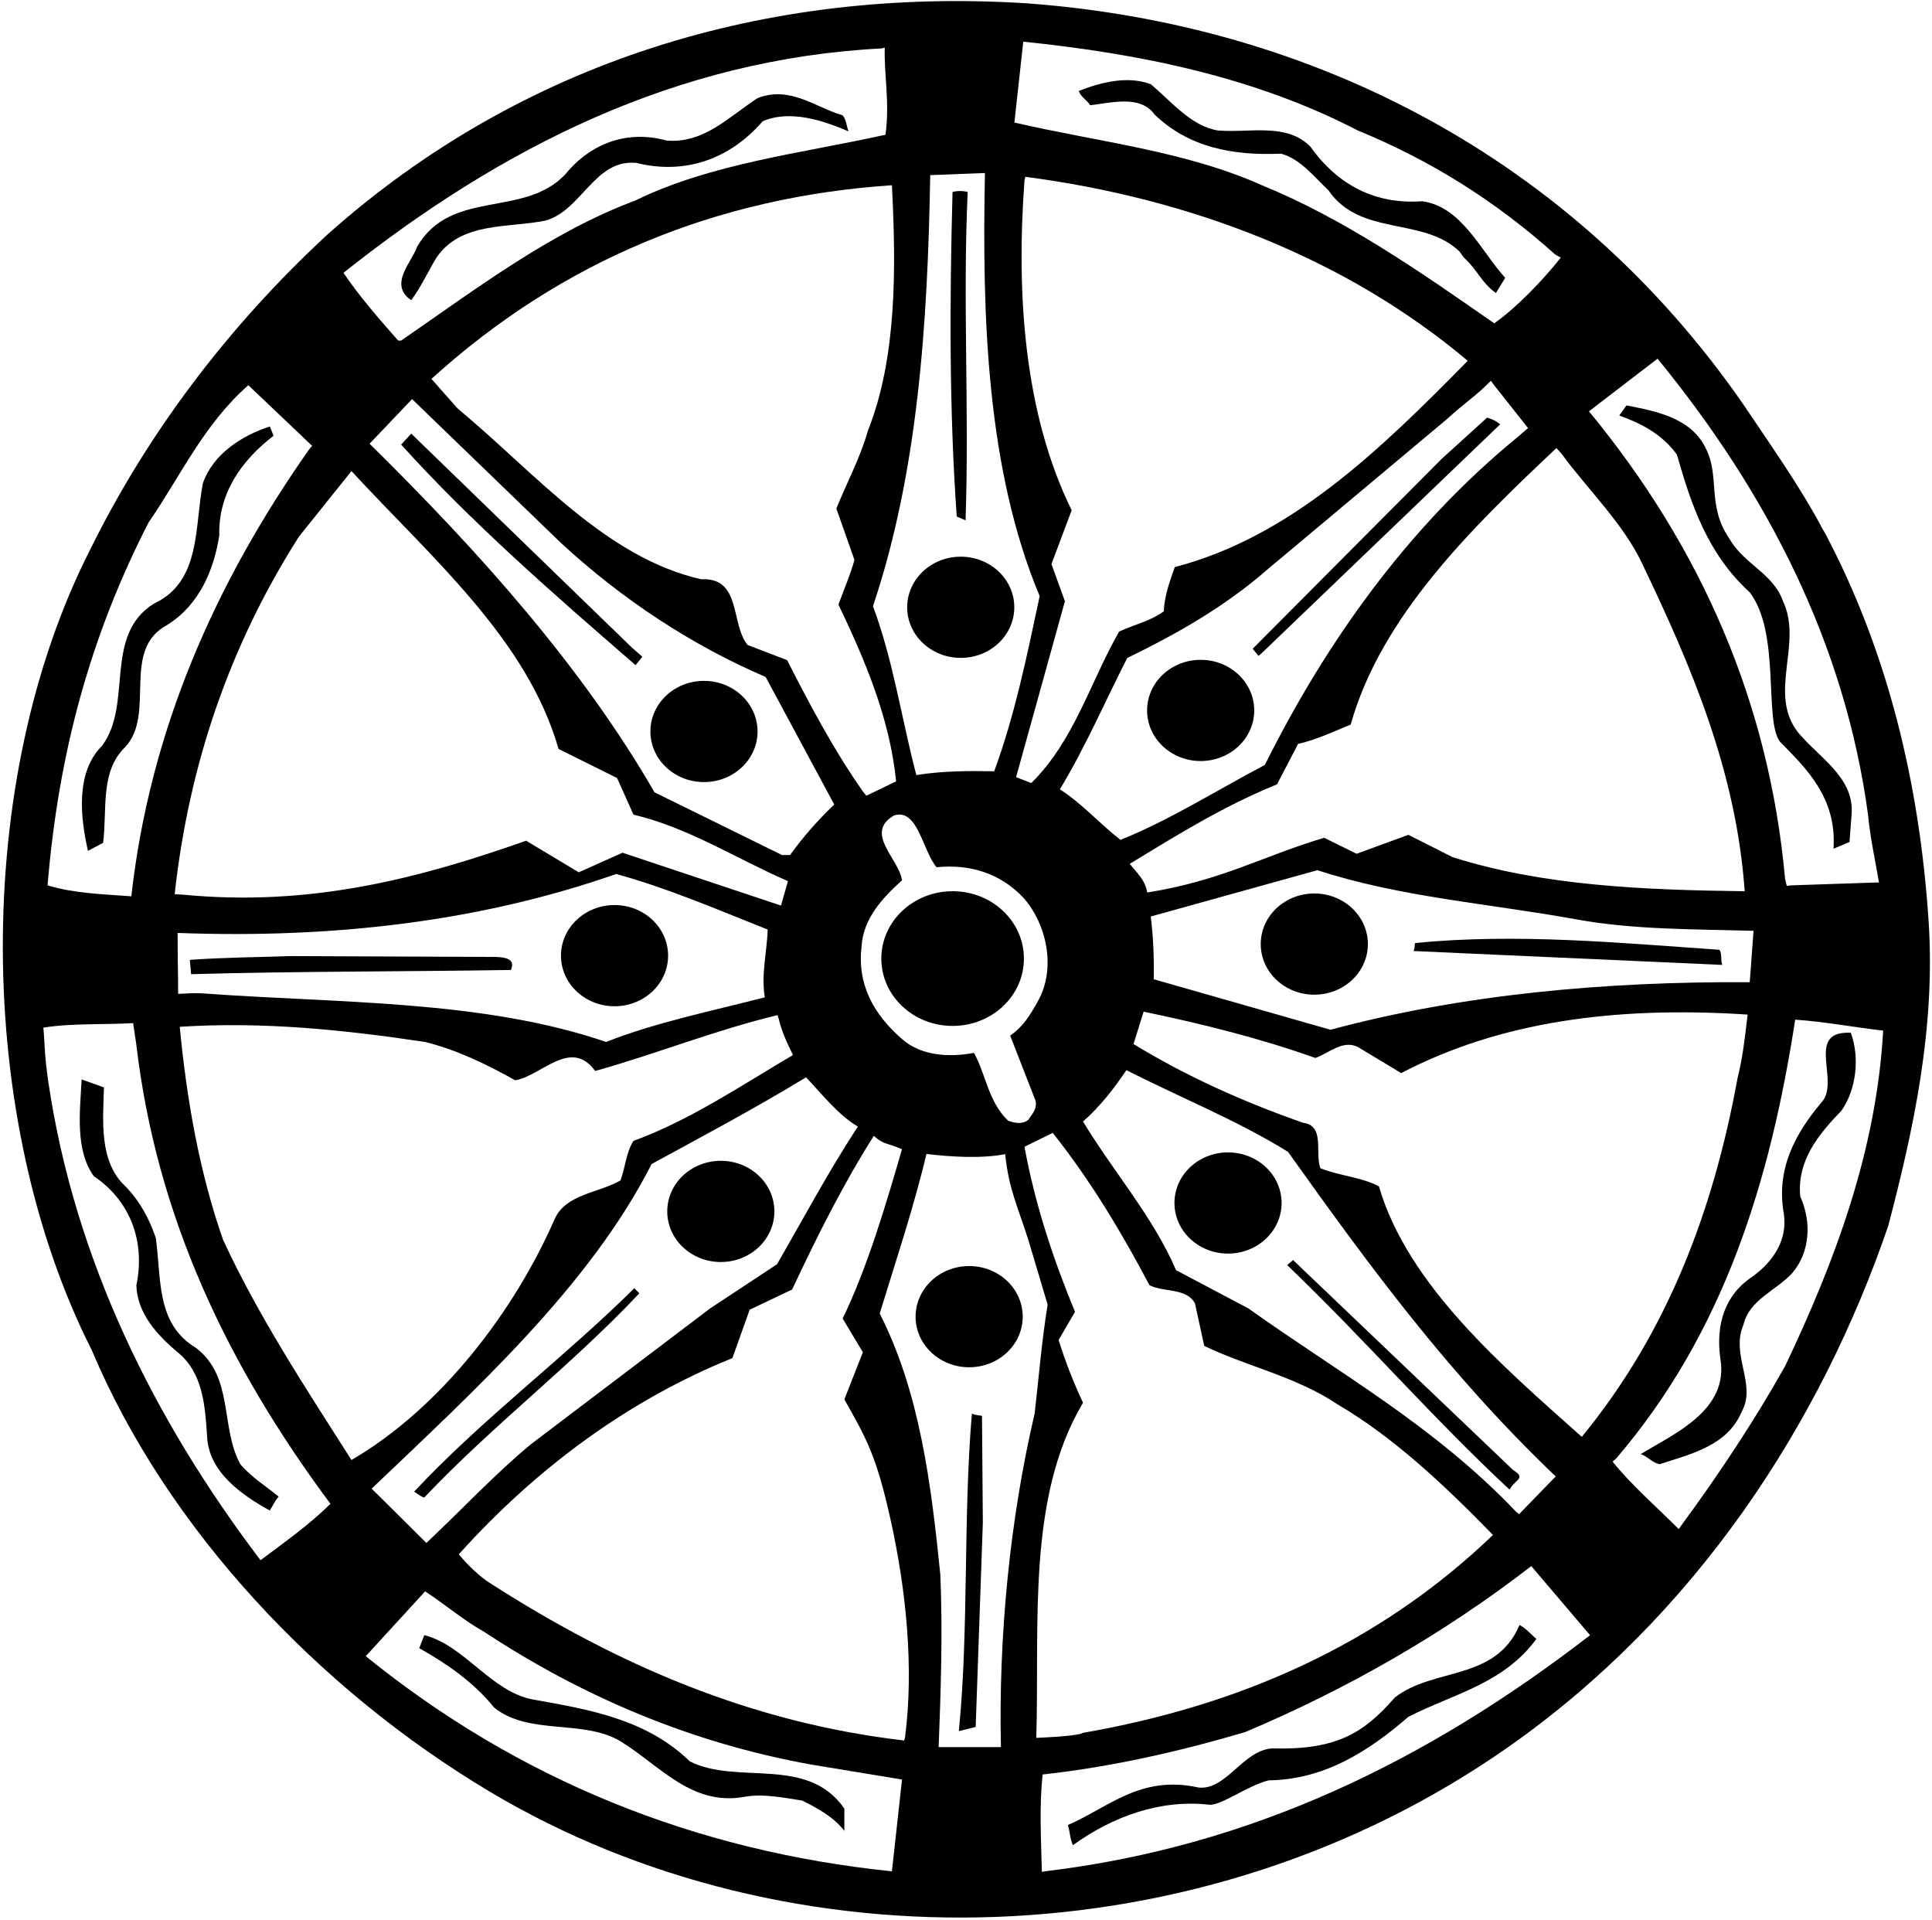 <?xml version="1.0" encoding="UTF-8"?>
<svg xmlns="http://www.w3.org/2000/svg" xmlns:xlink="http://www.w3.org/1999/xlink" width="459pt" height="456pt" viewBox="0 0 459 456" version="1.1">
<g id="surface1">
<path style=" stroke:none;fill-rule:nonzero;fill:rgb(0%,0%,0%);fill-opacity:1;" d="M 458.199 218.898 C 456.066 186.113 448.449 154.75 433.648 126.75 L 433 125.648 C 427.801 115.75 420.301 105.199 414 95.801 C 373.5 37.5 311.801 5.801 244.102 0.801 C 182 -3.199 123.801 14.699 77.801 55.699 C 53.801 77.898 34.801 103.398 21.398 130.602 C -6.602 185.602 -6 265.801 21.801 320.699 C 39.699 363.199 75.652 401.301 116.398 425.602 C 187.5 468 285.5 466 358.301 415 C 402.914 383.746 432.5 338.199 448.602 291.199 C 454.602 268.301 459.852 244.25 458.199 218.898 Z M 393.801 85.199 C 419.801 117 438.301 152.801 443.801 193.5 C 444.301 199 445.5 204.199 446.398 209.602 L 425.5 210.301 L 424.5 210.426 L 424.102 208.801 C 420.301 166.898 404.199 130.102 377.5 97.699 Z M 246 261.398 C 246.5 263.398 245.199 264.602 244.301 266 C 242.898 267.102 241.102 266.801 239.5 266.199 C 234.801 261.699 234.301 255.398 231.398 250.102 C 225.398 251.199 218.801 250.801 214.301 246.801 C 207.5 240.898 203.602 233.801 204.699 224.699 C 205.102 218.301 209.5 213.398 214.301 209.102 C 213.602 204 205.199 197.898 212.398 193.699 C 218.051 191.926 219.102 201.898 222.5 206 C 230.398 205.199 237.602 207.398 243.102 213.199 C 248.699 219.5 250.898 229.898 246.699 237.602 C 244.574 241.426 243.102 243.801 240 246 Z M 245 186 L 241.398 184.602 L 253 142.801 L 249.801 134 L 254.602 121.199 C 243.301 98.199 241.398 69.801 243.398 42.801 L 243.602 42 C 282.602 47.102 319.602 61.199 348.699 85.699 C 327.5 107.301 306.398 127.602 279.102 134.699 C 277.898 138.102 276.602 141.699 276.5 145.199 C 273.398 147.5 269.398 148.398 265.898 150 C 259 162 255.199 176 245 186 Z M 267.801 156.301 C 279.5 150.602 290.898 144.199 301.199 135.199 L 343.699 99.602 C 347.875 95.773 350.801 93.949 354.199 90.449 L 355.273 91.875 L 363.023 101.676 L 360.699 103.699 C 334 125.5 314.602 153.398 300.5 181.699 C 289.102 187.699 277.898 194.801 266.199 199.5 C 261.301 195.699 256.898 190.699 251.801 187.5 C 257.898 177.398 262.5 166.699 267.801 156.301 Z M 267.602 254.199 C 280.398 260.699 294.102 266.199 306 273.602 C 325.102 300.398 344.199 326.5 369.602 350.699 L 360.898 359.664 L 360.199 359.102 C 340.801 338.699 318.199 326.199 296.602 310.801 L 279.398 301.699 C 274 289.102 264.5 278.301 257.301 266.398 C 261.5 262.699 264.699 258.5 267.602 254.199 Z M 327.602 281.801 C 323.5 279.602 318.199 279.301 313.699 277.5 C 312.301 273.898 314.898 267.398 309.602 266.699 C 295.602 261.801 282.102 255.801 269.301 248 L 271.699 240.301 C 285.602 243.199 299.301 246.602 312.5 251.301 C 315.699 250.199 319 246.898 322.602 248.699 L 332.898 254.898 C 356.602 242.5 383.949 239.176 413.25 240.875 L 415.199 241 C 414.426 247.551 414 251.199 412.801 256.102 C 407.102 287.301 396.301 316.301 375.801 341.301 C 357.199 324.699 334.5 305.398 327.602 281.801 Z M 316.102 244.602 L 274.102 232.602 C 274.199 227.199 274 222.801 273.398 217.699 L 313 206.699 C 332.5 213.102 354 214.648 374.602 218.398 C 388.195 220.875 402.801 220.699 416.602 221.102 L 415.699 233.301 C 381.398 233.102 347.301 236.199 316.102 244.602 Z M 390.199 134 C 401.898 158.398 412.5 183.301 414.5 211.699 C 390.398 211.398 366.5 210.398 345.102 203.602 L 334.602 198.301 L 322.301 202.801 L 314.602 199 C 299.801 203.398 290.398 209.148 272.551 212 C 272.051 208.949 270.102 207.352 268.398 205.199 C 280.199 198 290.699 191.5 303.398 186.301 L 308.398 176.699 C 312.5 175.801 316.801 173.801 320.898 172.102 C 328.102 146.5 349.375 125.625 369.773 106.426 L 371 107.801 C 377.398 116.5 385.75 124.449 390.199 134 Z M 243.102 9.898 C 270.898 12.75 298.102 18.301 322.602 31 C 339.602 38 354.977 47.449 369.477 60.449 L 370.801 61.199 C 366.602 66.5 360.398 73 355 76.801 C 337.199 64.398 319.398 52 299.801 44 C 281.5 35.801 260.699 33.699 241 29.102 Z M 234 41.102 C 233.301 75.199 234.398 111.5 247 141.602 C 244 155.699 241.102 169.898 236.199 183.199 C 230.398 183.102 223.801 183.102 217.699 184.102 C 214.199 170.801 212.199 156.801 207.398 144 C 218 112.398 220.398 77.398 221 41.602 Z M 206.199 102.301 C 204.398 108.699 201.199 114.602 198.699 120.801 L 203 133 C 202 136.602 200.5 140 199.199 143.602 C 205.5 156.801 211.398 170.602 212.898 185.602 L 205.824 189.012 L 205 188 C 198 178 192.398 167.398 187 156.801 L 177.602 153.199 C 173.5 148.102 176.199 137.102 166.602 137.602 C 143.801 132.398 127.199 112.398 108.699 97 L 102.5 90 C 133.602 61.801 170.301 46.801 211.898 44 C 212.898 63.699 213.102 84.898 206.199 102.301 Z M 203.801 267.602 C 196.801 278.301 190.898 289.398 184.602 300.301 L 168.699 310.801 L 126.199 343 C 117.602 350.102 109.5 358.801 101.301 366.5 L 88.301 353.602 C 112.699 330.301 140.102 305.5 154.801 276.5 C 167.102 269.801 179.5 263.199 191.5 255.898 C 195.301 259.898 199.102 264.801 203.801 267.602 Z M 187.699 203.102 L 185.801 203.102 L 155.5 188.199 C 138.301 158.398 113.898 131.102 87.801 105.398 L 97.898 94.801 L 133.199 128.898 C 147.801 142.398 164.398 153.301 181.898 160.801 L 198.199 191.102 C 194.5 194.602 190.699 198.898 187.699 203.102 Z M 209.5 11.5 L 210.199 11.301 C 210 17.898 211.426 24.125 210.375 32 C 190.574 36.398 169 38.801 151 47.602 C 130.898 55.102 113.301 68.5 95.301 80.898 L 94.602 80.898 C 90 75.699 85.301 70.301 81.602 64.801 C 119.102 35 160.699 14 209.5 11.5 Z M 83.5 111.898 C 102.699 132.699 125.199 151.801 132.699 177.898 L 146.602 184.801 L 150.5 193.5 C 163.602 196.602 175 204 187.199 209.301 L 185.551 215.102 L 147.898 202.551 L 137.5 207.199 L 125 199.699 C 99.5 208.699 73.648 215.449 43.324 212.5 L 41.5 212.398 C 44.898 181.398 54.699 153.102 71 127.5 Z M 181.699 236.898 C 169.301 240.102 155.602 242.898 144 247.5 C 114.801 237.5 80.566 238.312 48.699 236 C 45.602 235.773 45.023 236 42.324 236.074 L 42.301 232.676 C 42.227 227.801 42.199 225.199 42.199 221.602 C 79.5 223 114.398 218.801 146.398 207.602 C 158.801 211 170.5 216.102 182.398 220.801 C 182.199 226.199 180.801 231.398 181.699 236.898 Z M 35.301 124.102 C 42.898 113.102 48.398 100.801 59 91.5 L 74.148 105.898 L 73.398 106.801 C 51 138.699 35.602 173.602 31.199 212.898 C 24.398 212.398 17.5 212.199 11.301 210.301 C 13.898 178.801 21.5 151 35.301 124.102 Z M 61.898 370.602 C 36.602 337.301 17.742 299.238 11.5 257.102 C 10.5 250.352 10.699 248.398 10.301 244.102 C 16.898 243 25.324 243.426 31.625 243.023 L 32.398 248.199 C 37.199 289.102 54.102 324.398 78.5 357.199 C 73.602 362.102 67.5 366.398 61.898 370.602 Z M 53 294.5 C 47.398 278.5 44.398 261.5 42.699 243.898 C 62.898 242.602 82.199 244.699 101 247.5 C 108.602 249.398 115.602 252.801 122.398 256.602 C 128.602 255.602 135.602 246.398 141.398 254.398 C 155.699 250.398 170.125 244.625 184.727 241.125 L 185 242 C 185.75 245.074 187 247.801 188.398 250.602 C 176 257.898 163.898 266.102 150.5 271 C 148.699 273.801 148.602 277.301 147.398 280.398 C 142.199 283.398 134.5 283.602 131.801 289.5 C 122.301 311.301 104.801 334.398 83.5 346.801 C 72.602 329.699 61.301 312.5 53 294.5 Z M 211.898 444.5 C 165.199 439.699 123.199 422.801 86.898 393.398 L 101 378 C 106.051 381.301 110 384.801 115 387.602 C 138.699 403.199 164.398 414 192.5 419.102 L 214.301 422.699 Z M 215 412.801 L 214.801 413.426 C 178.699 409.227 146.887 395.629 116.199 375.898 C 114.102 374.551 111.301 372 109 369.199 C 127.801 348.301 149.898 332.301 174 322.602 L 178.102 311.102 L 188.199 306.301 C 194 293.898 200.301 281.301 207.602 269.801 C 210.125 272.051 210.613 271.336 214.289 272.988 C 210.488 286.086 206.102 301 200.199 313.199 L 205 321.199 L 200.602 332.398 C 205.699 341.5 208.199 345.5 211.699 361.5 C 215.203 377.516 217.199 395.898 215 412.801 Z M 237.801 415 L 223 415 C 223.5 402.199 224 387.602 223.398 374 C 221.199 352.301 218.5 330.699 209 312 C 212.699 299.898 217.102 286.801 220.102 274.102 C 226 274.801 233.102 275.25 238.801 274.148 C 239.691 282.527 241.707 286.344 244.301 294.5 L 248.898 309.898 C 247.5 318.398 246.801 327.199 245.801 335.801 C 239.898 360.898 237.199 389 237.801 415 Z M 257.301 333.199 C 255 328.301 253.102 323.398 251.5 318.301 L 255.398 311.602 C 250.301 299.301 245.898 286.102 243.398 272.398 L 250.102 269.102 C 259.102 280.398 266.5 292.801 273.102 305.301 C 276.602 307 281.898 305.898 283.898 309.602 L 286.102 319.699 C 296.301 324.602 308 327 317.801 333.602 C 331.102 341.398 343.199 352.801 354.699 364.602 C 327.102 391.102 293.602 405.301 257.301 411.602 L 256.523 411.898 C 254.023 412.426 249.074 412.676 246.199 412.801 C 247 385.699 243.898 355.699 257.301 333.199 Z M 248.199 444.5 L 247.523 444.625 C 247.324 436.523 246.898 429.301 247.699 421.5 C 264.102 419.699 280.398 416 295.898 411.398 C 319.801 401.301 342.699 388.301 363.801 372 L 377.5 388.102 L 377.762 388.414 C 339.062 418.312 297.102 438.699 248.199 444.5 Z M 424.102 324.5 C 416.801 337.5 408.301 350.301 399.398 362.398 L 398.84 363.211 C 394.039 358.414 387.324 352.488 383.125 347.188 L 384 346.398 C 409.699 316.398 420.602 280.301 426.5 242.199 C 433.602 242.699 440.398 244 447.398 244.801 C 445.801 273.398 435.898 299.699 424.102 324.5 "/>
<path style=" stroke:none;fill-rule:nonzero;fill:rgb(0%,0%,0%);fill-opacity:1;" d="M 304.301 36.5 C 308.801 37.602 312.301 42.102 315.602 45.199 C 323.199 56.301 338.199 51.398 346.801 59.801 L 347.727 61.125 C 351.125 64.227 351.898 67.102 355.398 69.602 L 357.602 66 C 351.801 59.602 347.301 49.102 337.898 47.801 C 326.898 48.602 317.898 44.102 311.301 34.801 C 305.602 29.102 297 31.602 289.398 31 C 283 30 278.301 24.102 273.398 20 C 267.801 17.898 261.398 19.602 256.301 21.602 C 256.699 23 258.301 23.801 259 25 C 263.699 24.5 270.898 22.398 274.301 27.199 C 282.398 35 292.801 37 304.301 36.5 "/>
<path style=" stroke:none;fill-rule:nonzero;fill:rgb(0%,0%,0%);fill-opacity:1;" d="M 97.699 71.301 C 100.102 68.102 101.602 64.602 103.699 61.199 C 109.5 52.602 120.801 54.199 129.602 52.398 C 138.199 50 141.301 37.699 151.199 38.699 C 162.898 41.602 173.5 37.699 181.199 28.801 C 187.699 26 195.5 28.602 201.602 31.199 C 201.102 30 201.102 28.5 200.199 27.398 C 193.699 25.5 187.699 20.301 180 23.301 C 173.199 27.699 167.301 34.102 158.398 33.398 C 149.102 30.801 140.398 34 134.398 41.301 C 124.602 51.898 107.176 44.676 99.102 58.602 C 97.898 62.199 92.199 67.602 97.699 71.301 "/>
<path style=" stroke:none;fill-rule:nonzero;fill:rgb(0%,0%,0%);fill-opacity:1;" d="M 229.398 123.602 C 230.301 97 228.699 72.102 229.898 45.602 C 228.801 45.301 227.398 45.301 226.301 45.602 C 225.602 71.5 225.5 97.301 227.301 122.699 L 229.398 123.602 "/>
<path style=" stroke:none;fill-rule:nonzero;fill:rgb(0%,0%,0%);fill-opacity:1;" d="M 435.602 201.602 L 439.398 200 L 439.898 193.5 C 440.602 184.699 432.301 180.102 427.199 174 C 419.898 164.699 428.398 152.898 423.602 142.801 C 421.301 136.199 414.324 134.023 410.898 128 C 405.523 120.273 408.602 113.301 405.398 106.801 C 402 99.301 393.602 97.699 386.398 96.301 L 384.699 98.699 C 389.801 100.5 395 103.199 398.398 108 C 401.801 119.898 405.699 131.602 415.699 140.699 C 423.102 150.398 419 171.125 422.898 176.199 C 429.227 182.625 436.398 189.551 435.602 201.602 "/>
<path style=" stroke:none;fill-rule:nonzero;fill:rgb(0%,0%,0%);fill-opacity:1;" d="M 299.801 155.102 L 356.398 100.801 C 355.5 100 354.398 99.5 353.301 99.199 L 342.5 109 L 297.602 154.102 L 299 155.801 L 299.801 155.102 "/>
<path style=" stroke:none;fill-rule:nonzero;fill:rgb(0%,0%,0%);fill-opacity:1;" d="M 39.801 148.398 C 47.398 143.602 50.801 135.398 52.102 127.199 C 51.801 117.398 57.199 109.5 65 103.5 L 64.102 101.301 C 57.602 103.398 50.602 107.801 48.199 114.801 C 46.199 125 47.801 138.102 36.699 143.301 C 24.398 150.801 31.699 167.301 24.199 177.199 C 17.898 183.5 19.102 194.301 20.898 202.102 L 24.5 200.199 C 25.5 192.301 23.699 183.199 29.801 177.398 C 37.102 169.398 28.602 154.301 39.801 148.398 "/>
<path style=" stroke:none;fill-rule:nonzero;fill:rgb(0%,0%,0%);fill-opacity:1;" d="M 97.699 103 L 95.301 105.602 C 112 124.102 131.5 141.102 151 158 L 152.602 156 L 150.199 153.898 L 97.699 103 "/>
<path style=" stroke:none;fill-rule:nonzero;fill:rgb(0%,0%,0%);fill-opacity:1;" d="M 336.199 224 C 336 224.602 336.199 225.301 335.801 225.898 L 409.199 229.199 C 408.699 228.102 409.199 226.602 408.5 225.602 C 385.102 224 360.301 221.602 336.199 224 "/>
<path style=" stroke:none;fill-rule:nonzero;fill:rgb(0%,0%,0%);fill-opacity:1;" d="M 117.801 227.301 L 69.102 227.102 C 60.5 227.398 53.602 227.398 45.102 228 L 45.398 231.398 C 70.602 230.699 96.398 230.801 121.398 230.398 C 122.5 227.699 120 227.398 117.801 227.301 "/>
<path style=" stroke:none;fill-rule:nonzero;fill:rgb(0%,0%,0%);fill-opacity:1;" d="M 423.801 288.301 C 424.699 294.602 421.301 299.602 416.398 303.199 C 409.801 307.5 407.602 314.602 408.699 322.602 C 410.898 335 397.602 340.602 389.801 345.398 C 391.398 345.898 392.602 347.5 394.301 347.801 C 401.5 345.398 410.398 343.5 413.801 335.301 C 417.398 328.801 411.102 321.898 414.199 314.699 C 415.602 308.699 421.801 306.699 425.801 302.398 C 430.102 297.301 430.398 290.199 427.699 284.199 C 426.898 275.699 432 269.5 437.5 263.801 C 441 258.801 441.898 251.199 439.699 245.301 L 439 245.301 C 429 245.301 437.301 257.102 432.699 261.898 C 426.5 269.301 421.898 277.699 423.801 288.301 "/>
<path style=" stroke:none;fill-rule:nonzero;fill:rgb(0%,0%,0%);fill-opacity:1;" d="M 24.699 258.301 L 19.398 256.398 C 19 264 17.801 273.199 22.301 279.398 C 30.801 285.102 34.602 294.699 32.398 305.301 C 32.602 311.898 37.199 317 42.199 321.199 C 48.199 326.102 48.699 333.699 49.199 341.102 C 49.5 349.602 57.398 355.102 64.102 358.801 C 64.801 357.699 65.301 356.5 66.199 355.5 C 63.199 353 59.699 350.898 57.102 347.801 C 52.301 339.102 55.602 327.102 46.602 320.199 C 36.898 314.398 38.398 303.5 37 294 C 35.5 289.602 33.301 285.398 29.801 281.801 C 23.398 275.898 24.5 265.801 24.699 258.301 "/>
<path style=" stroke:none;fill-rule:nonzero;fill:rgb(0%,0%,0%);fill-opacity:1;" d="M 358.602 353.801 L 358.801 353.602 C 359.949 351.477 362.676 351.102 359.5 349.199 L 307.199 299.301 L 305.801 300.5 C 324.398 318.301 340.5 337 358.602 353.801 "/>
<path style=" stroke:none;fill-rule:nonzero;fill:rgb(0%,0%,0%);fill-opacity:1;" d="M 98.398 354.301 C 99.199 354.801 99.898 355.5 100.801 355.699 C 117.199 338.398 135.699 324.398 151.898 307.199 L 150.699 306 C 133.602 322.898 114.699 336.898 98.398 354.301 "/>
<path style=" stroke:none;fill-rule:nonzero;fill:rgb(0%,0%,0%);fill-opacity:1;" d="M 230.898 335.801 C 228.801 360.5 230.199 386.898 227.801 411.199 L 231.801 410.199 L 233.5 361.699 L 233.301 336.301 C 232.5 336.199 231.602 336.102 230.898 335.801 "/>
<path style=" stroke:none;fill-rule:nonzero;fill:rgb(0%,0%,0%);fill-opacity:1;" d="M 331.398 403.199 C 323.898 411.801 317.375 415.727 302.148 415.301 C 295.199 415.875 291.312 425.273 284.773 424.602 C 270.898 421.523 263.301 429.398 253.699 433.5 C 254.199 435 254.199 436.801 254.898 438.301 C 264.301 431.5 275.613 427.312 287.5 428.699 C 290.551 428.625 296.5 424.102 301.398 422.898 C 314.5 422.699 324.898 416.199 334.602 407.801 C 345.102 402.398 357.199 400 365 389.301 C 363.699 388.199 362.5 386.699 361 386 C 355.301 399.398 340.602 396 331.398 403.199 "/>
<path style=" stroke:none;fill-rule:nonzero;fill:rgb(0%,0%,0%);fill-opacity:1;" d="M 126.699 403.699 C 116.699 401.898 110.5 390.898 100.801 388.398 L 99.602 391.5 C 105.801 395 112.301 399.301 117.398 405.602 C 125.699 412.301 138.5 408.301 147.398 413.602 C 156.699 419.301 164.301 429.102 176.898 426.801 C 181.301 426 186.102 427 190.602 427.699 C 194.199 429.5 198.102 431.602 200.602 434.898 L 200.602 429.602 C 191.801 416.898 175.301 424.102 163.898 418.398 C 153.602 408.398 140.199 406.102 126.699 403.699 "/>
<path style=" stroke:none;fill-rule:nonzero;fill:rgb(0%,0%,0%);fill-opacity:1;" d="M 146 214.98 C 138.973 214.98 133.273 220.359 133.273 227 C 133.273 233.641 138.973 239.02 146 239.02 C 153.027 239.02 158.727 233.641 158.727 227 C 158.727 220.359 153.027 214.98 146 214.98 "/>
<path style=" stroke:none;fill-rule:nonzero;fill:rgb(0%,0%,0%);fill-opacity:1;" d="M 167.25 161.73 C 160.223 161.73 154.523 167.109 154.523 173.75 C 154.523 180.391 160.223 185.77 167.25 185.77 C 174.277 185.77 179.977 180.391 179.977 173.75 C 179.977 167.109 174.277 161.73 167.25 161.73 "/>
<path style=" stroke:none;fill-rule:nonzero;fill:rgb(0%,0%,0%);fill-opacity:1;" d="M 228.25 156.27 C 235.277 156.27 240.977 150.891 240.977 144.25 C 240.977 137.609 235.277 132.23 228.25 132.23 C 221.223 132.23 215.523 137.609 215.523 144.25 C 215.523 150.891 221.223 156.27 228.25 156.27 "/>
<path style=" stroke:none;fill-rule:nonzero;fill:rgb(0%,0%,0%);fill-opacity:1;" d="M 285.25 180.77 C 292.277 180.77 297.977 175.391 297.977 168.75 C 297.977 162.109 292.277 156.73 285.25 156.73 C 278.223 156.73 272.523 162.109 272.523 168.75 C 272.523 175.391 278.223 180.77 285.25 180.77 "/>
<path style=" stroke:none;fill-rule:nonzero;fill:rgb(0%,0%,0%);fill-opacity:1;" d="M 312.25 212.23 C 305.223 212.23 299.523 217.609 299.523 224.25 C 299.523 230.891 305.223 236.27 312.25 236.27 C 319.277 236.27 324.977 230.891 324.977 224.25 C 324.977 217.609 319.277 212.23 312.25 212.23 "/>
<path style=" stroke:none;fill-rule:nonzero;fill:rgb(0%,0%,0%);fill-opacity:1;" d="M 291.75 297.77 C 298.777 297.77 304.477 292.391 304.477 285.75 C 304.477 279.109 298.777 273.73 291.75 273.73 C 284.723 273.73 279.023 279.109 279.023 285.75 C 279.023 292.391 284.723 297.77 291.75 297.77 "/>
<path style=" stroke:none;fill-rule:nonzero;fill:rgb(0%,0%,0%);fill-opacity:1;" d="M 230.25 300.73 C 223.223 300.73 217.523 306.109 217.523 312.75 C 217.523 319.391 223.223 324.77 230.25 324.77 C 237.277 324.77 242.977 319.391 242.977 312.75 C 242.977 306.109 237.277 300.73 230.25 300.73 "/>
<path style=" stroke:none;fill-rule:nonzero;fill:rgb(0%,0%,0%);fill-opacity:1;" d="M 171.25 299.77 C 178.277 299.77 183.977 294.391 183.977 287.75 C 183.977 281.109 178.277 275.73 171.25 275.73 C 164.223 275.73 158.523 281.109 158.523 287.75 C 158.523 294.391 164.223 299.77 171.25 299.77 "/>
<path style=" stroke:none;fill-rule:nonzero;fill:rgb(0%,0%,0%);fill-opacity:1;" d="M 226.32 211.691 C 216.965 211.691 209.383 218.855 209.383 227.691 C 209.383 236.527 216.965 243.691 226.32 243.691 C 235.68 243.691 243.262 236.527 243.262 227.691 C 243.262 218.855 235.68 211.691 226.32 211.691 "/>
</g>
</svg>
